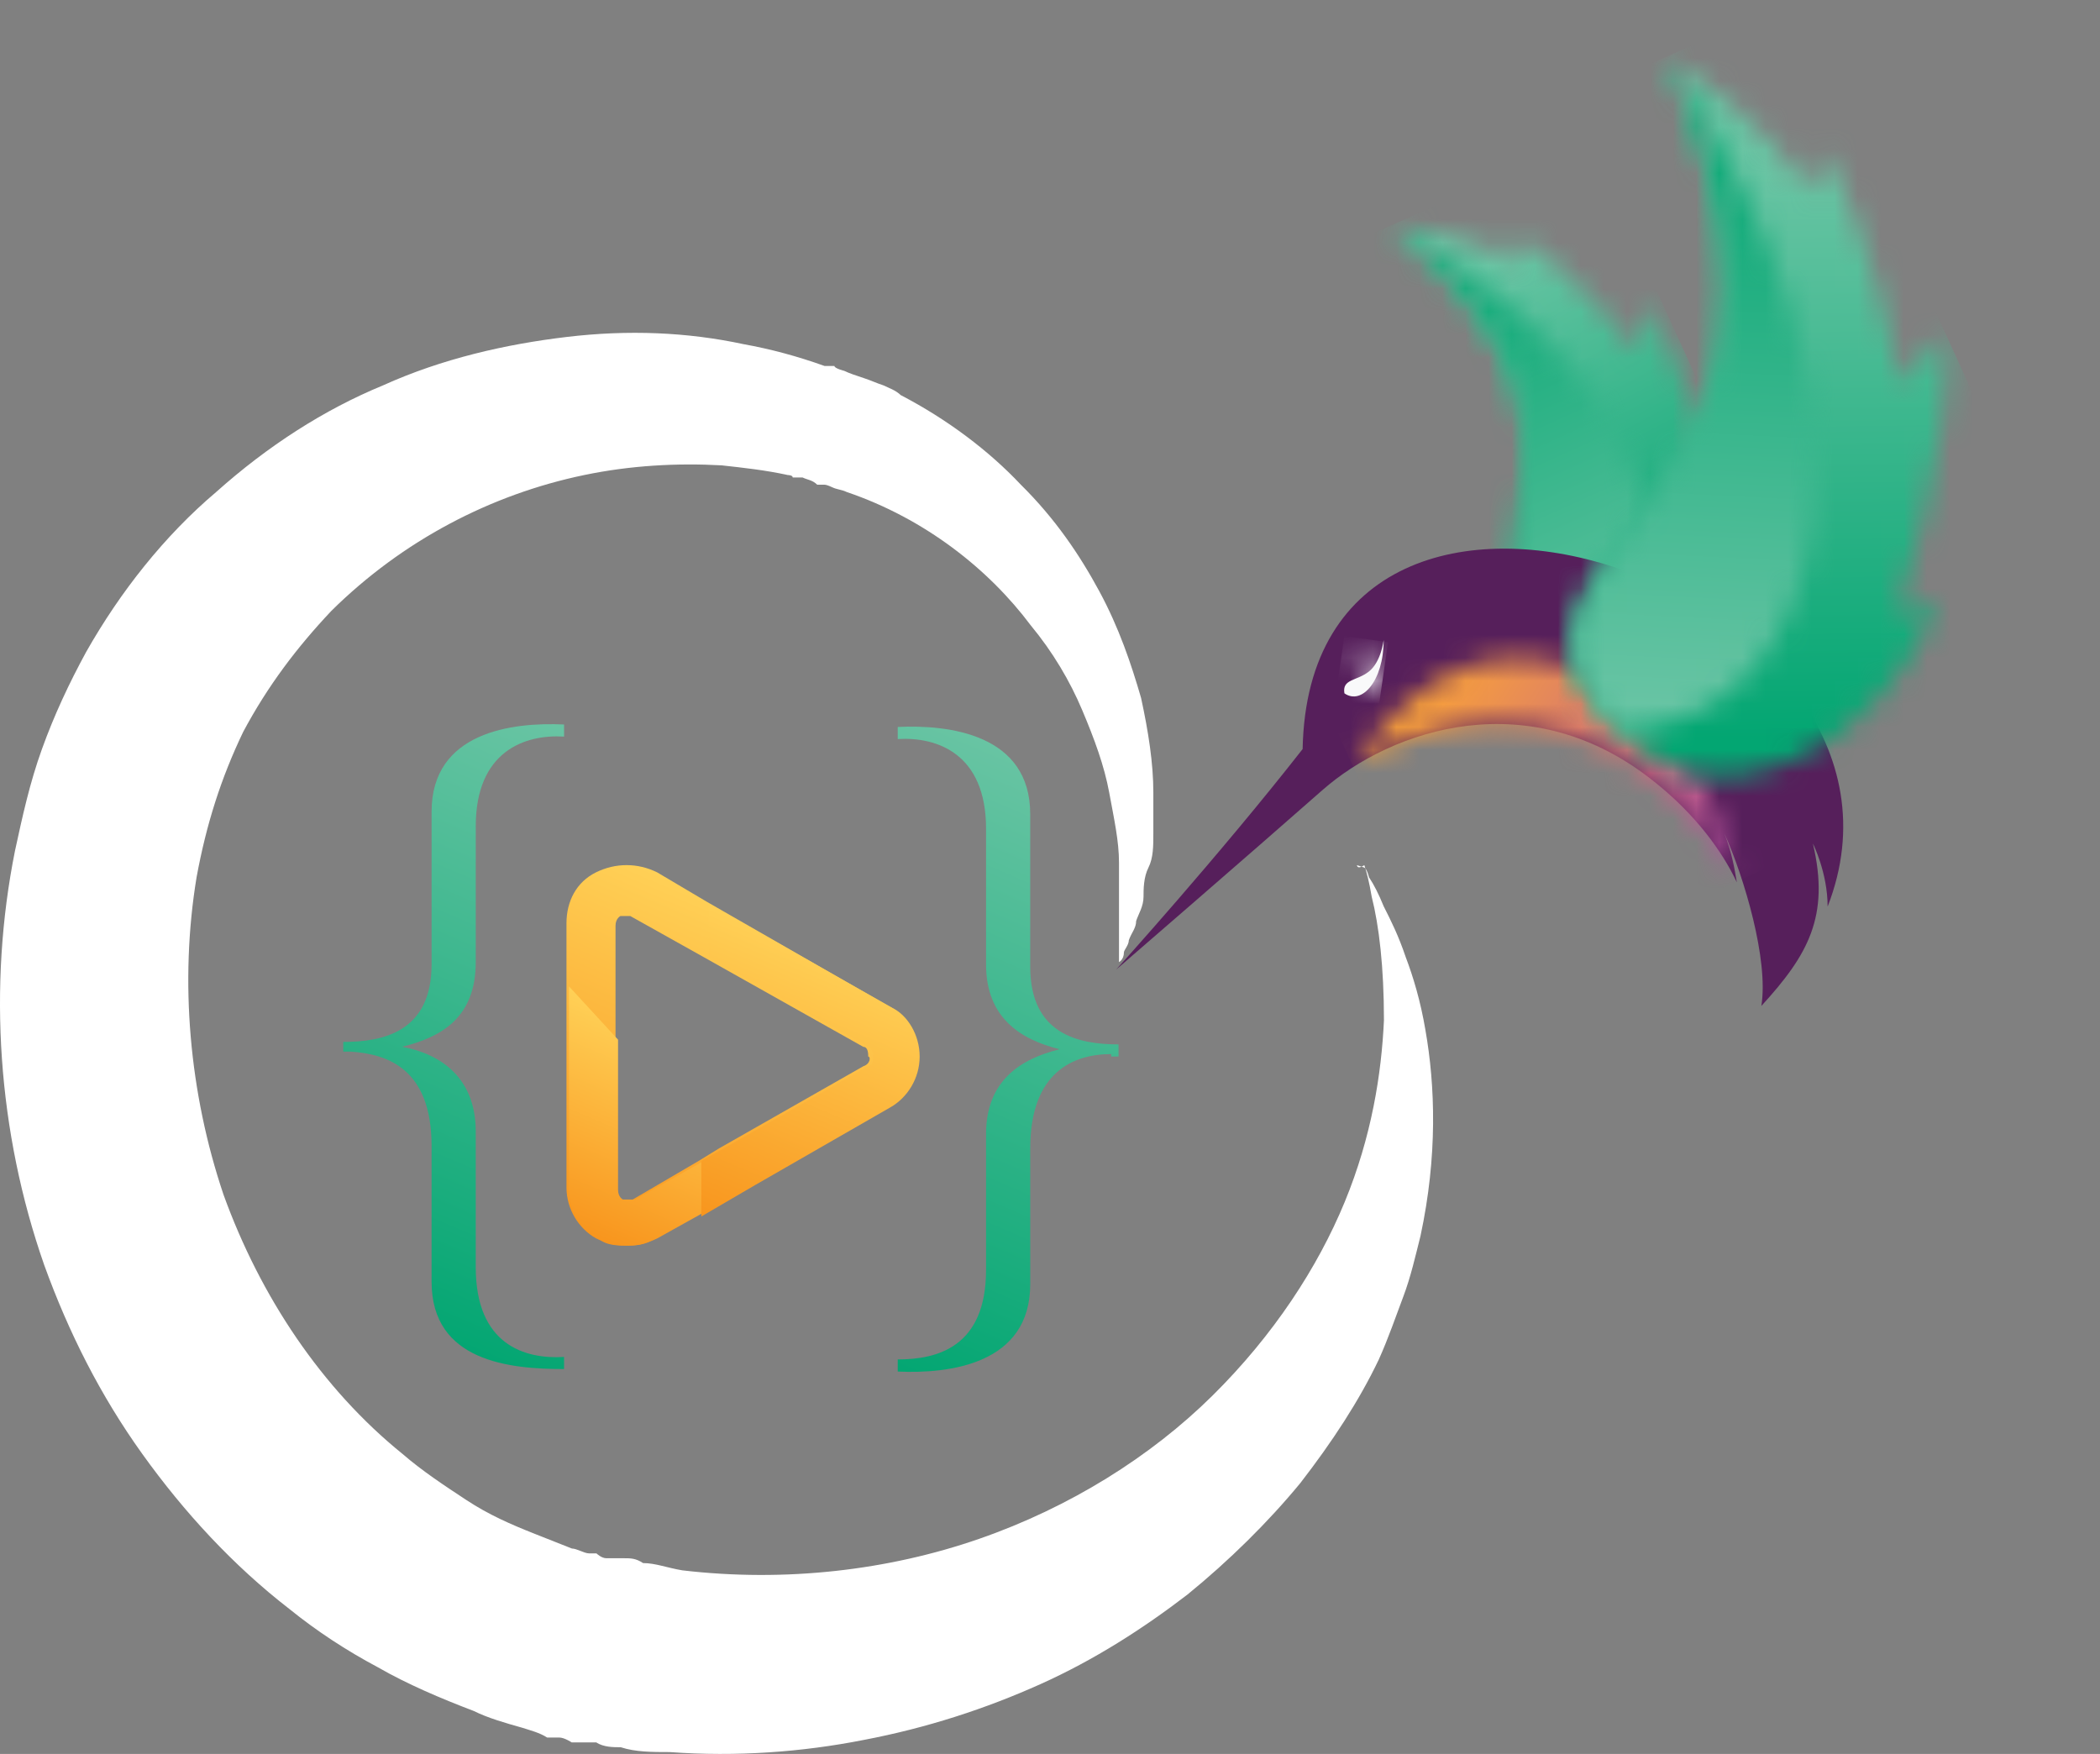 <svg width="91" height="76" viewBox="0 0 91 76" fill="none" xmlns="http://www.w3.org/2000/svg">
<rect x="0" y="0" width="91" height="76" fill="#808080" stroke="none"/>
<g clip-path="url(#clip0_746_14570)">
<path d="M59.11 37.594C59.11 37.594 59.216 37.594 59.323 38.014C59.535 38.329 59.748 38.749 59.961 39.274C60.279 39.904 60.598 40.534 60.917 41.479C61.236 42.319 61.555 43.369 61.768 44.63C62.193 47.044 62.299 50.09 61.555 53.555C61.343 54.395 61.13 55.34 60.811 56.18C60.492 57.02 60.173 57.965 59.748 58.91C58.898 60.695 57.728 62.48 56.346 64.265C54.964 65.945 53.263 67.625 51.456 69.095C49.542 70.565 47.416 71.93 45.077 72.98C42.739 74.03 40.187 74.87 37.423 75.395C34.766 75.92 31.895 76.13 29.025 75.92C28.281 75.92 27.537 75.92 26.899 75.71C26.58 75.71 26.154 75.71 25.836 75.5H24.773C24.773 75.5 24.454 75.29 24.241 75.29H23.709C23.39 75.08 22.965 74.975 22.646 74.87C21.902 74.66 21.158 74.45 20.52 74.135C19.138 73.61 17.65 72.98 16.374 72.245C14.992 71.51 13.716 70.67 12.547 69.725C10.102 67.835 7.976 65.525 6.169 63.005C4.361 60.485 2.979 57.755 1.916 54.815C-0.104 49.039 -0.529 42.739 0.651 36.859C0.97 35.389 1.289 33.919 1.821 32.449C2.352 30.979 2.99 29.614 3.734 28.249C5.222 25.624 7.136 23.209 9.368 21.319C11.601 19.324 14.046 17.749 16.597 16.699C19.149 15.544 21.913 14.914 24.57 14.599C27.228 14.284 29.78 14.389 32.225 14.914C33.394 15.124 34.563 15.439 35.733 15.859H36.158C36.158 15.964 36.583 16.069 36.583 16.069C36.796 16.174 37.115 16.279 37.434 16.384C37.753 16.489 37.965 16.594 38.284 16.699C38.497 16.804 38.816 16.909 39.029 17.119C41.048 18.169 42.856 19.534 44.238 21.004C45.726 22.474 46.789 24.049 47.639 25.624C48.49 27.199 49.021 28.774 49.447 30.244C49.766 31.714 49.978 33.079 49.978 34.339V36.124C49.978 36.649 49.978 37.174 49.766 37.594C49.553 38.014 49.553 38.539 49.553 38.854C49.553 39.274 49.34 39.589 49.234 39.904C49.234 40.219 49.021 40.429 48.915 40.744C48.915 40.954 48.703 41.164 48.703 41.269C48.703 41.584 48.49 41.689 48.49 41.689V37.384C48.49 36.439 48.277 35.494 48.065 34.339C47.852 33.184 47.427 32.029 46.895 30.769C46.364 29.509 45.62 28.249 44.663 27.094C42.856 24.679 40.092 22.474 36.69 21.319C36.477 21.214 36.264 21.214 36.052 21.109C36.052 21.109 35.839 21.004 35.733 21.004H35.414C35.201 20.794 34.989 20.794 34.776 20.689H34.351C34.351 20.584 34.138 20.584 34.138 20.584C33.181 20.374 32.225 20.269 31.268 20.164C29.354 20.059 27.334 20.164 25.315 20.584C21.275 21.424 17.448 23.419 14.365 26.464C12.877 28.039 11.601 29.719 10.538 31.714C9.581 33.709 8.943 35.704 8.518 38.014C7.774 42.529 8.199 47.359 9.687 51.77C11.282 56.18 13.94 60.17 17.448 63.005C18.298 63.74 19.255 64.37 20.212 65C21.169 65.63 22.125 66.05 23.189 66.47C23.897 66.75 24.429 66.96 24.783 67.1C24.996 67.1 25.315 67.31 25.527 67.31H25.846C25.846 67.31 26.059 67.52 26.271 67.52H27.016C27.334 67.52 27.547 67.52 27.866 67.73C28.398 67.73 28.929 67.94 29.567 68.045C34.032 68.57 38.497 68.045 42.43 66.68C46.364 65.315 49.872 63.11 52.53 60.485C55.187 57.86 57.101 54.92 58.27 52.085C59.44 49.249 59.865 46.52 59.971 44.209C59.971 41.899 59.759 40.114 59.44 38.854C59.333 38.224 59.227 37.804 59.121 37.489C58.802 37.699 58.802 37.489 58.802 37.489L59.121 37.594H59.11Z" fill="white"/>
<mask id="mask0_746_14570" style="mask-type:luminance" maskUnits="userSpaceOnUse" x="60" y="9" width="16" height="20">
<path d="M60.164 9.782C60.164 9.782 65.586 13.562 66.011 18.602C66.436 23.642 63.46 27.108 68.35 28.578C72.709 29.942 75.579 25.112 75.154 20.702L74.091 21.437C74.091 21.437 73.346 16.187 71.433 13.142L71.007 15.242C71.007 15.242 67.818 11.252 65.586 10.097L65.798 11.357C65.905 11.462 63.779 9.992 60.164 9.782Z" fill="white"/>
</mask>
<g mask="url(#mask0_746_14570)">
<path d="M66.226 32.884L78.558 27.424L68.777 6.004L56.445 11.464L66.226 32.884Z" fill="url(#paint0_linear_746_14570)"/>
</g>
<mask id="mask1_746_14570" style="mask-type:luminance" maskUnits="userSpaceOnUse" x="60" y="9" width="12" height="20">
<path d="M60.164 9.782C60.164 9.782 65.586 13.562 66.011 18.602C66.436 23.642 63.566 27.003 68.35 28.578C74.303 25.427 71.326 15.662 60.164 9.782Z" fill="white"/>
</mask>
<g mask="url(#mask1_746_14570)">
<path d="M64.95 30.149L75.793 25.319L67.289 6.629L56.445 11.459L64.95 30.149Z" fill="url(#paint1_linear_746_14570)"/>
</g>
<path fill-rule="evenodd" clip-rule="evenodd" d="M76.326 43.588C76.645 41.593 75.582 38.023 74.732 36.133C75.051 36.973 75.157 37.603 75.263 38.233C74.625 36.868 73.456 35.293 71.755 33.928C66.333 29.517 60.274 31.618 57.297 34.243C54.321 36.868 48.367 42.013 48.367 42.013C48.367 42.013 52.832 37.078 56.447 32.458C56.766 15.972 84.512 25.633 79.197 39.283C79.197 37.813 78.559 36.553 78.559 36.553C79.303 39.703 78.346 41.383 76.326 43.588Z" fill="#561F5B"/>
<mask id="mask2_746_14570" style="mask-type:luminance" maskUnits="userSpaceOnUse" x="58" y="28" width="18" height="11">
<path d="M75.252 38.223C74.614 36.858 73.445 35.282 71.744 33.917C67.066 30.137 61.964 31.188 58.668 33.182C64.515 24.152 73.445 29.508 75.252 38.223Z" fill="white"/>
</mask>
<g mask="url(#mask2_746_14570)">
<path d="M63.349 43.575L77.063 37.38L69.941 21.734L56.227 27.93L63.349 43.575Z" fill="url(#paint2_linear_746_14570)"/>
</g>
<mask id="mask3_746_14570" style="mask-type:luminance" maskUnits="userSpaceOnUse" x="68" y="2" width="17" height="32">
<path d="M72.182 2.532C72.182 2.532 76.541 10.827 73.777 17.547C71.013 24.267 64.953 26.683 70.162 31.723C74.84 36.238 81.644 32.038 83.982 26.157L82.175 26.473C82.175 26.473 84.727 19.332 84.301 14.292L82.388 16.602C82.388 16.602 81.006 9.462 78.986 6.522L78.454 8.307C78.348 8.307 76.647 5.052 72.182 2.532Z" fill="white"/>
</mask>
<g mask="url(#mask3_746_14570)">
<path d="M70.265 38.231L90.995 29.096L77.707 0.011L56.977 9.251L70.265 38.231Z" fill="url(#paint3_linear_746_14570)"/>
</g>
<mask id="mask4_746_14570" style="mask-type:luminance" maskUnits="userSpaceOnUse" x="68" y="2" width="11" height="30">
<path d="M72.183 2.532C72.183 2.532 76.542 10.827 73.778 17.547C71.014 24.163 65.061 26.578 70.057 31.618C79.625 31.513 82.389 17.232 72.183 2.532Z" fill="white"/>
</mask>
<g mask="url(#mask4_746_14570)">
<path d="M69.304 36.13L87.27 28.045L75.044 1.27L57.078 9.25L69.304 36.13Z" fill="url(#paint4_linear_746_14570)"/>
</g>
<path fill-rule="evenodd" clip-rule="evenodd" d="M59.959 27.732C59.959 27.732 59.852 28.677 59.321 29.097C58.789 29.517 58.151 29.412 58.258 30.043C59.002 30.567 59.959 29.517 59.959 27.732Z" fill="#F9F9FA"/>
<mask id="mask5_746_14570" style="mask-type:luminance" maskUnits="userSpaceOnUse" x="57" y="28" width="4" height="3">
<path d="M57.848 28.039C57.848 28.039 58.804 28.249 59.123 28.879C59.442 29.509 59.23 30.034 59.867 30.034C60.505 29.404 59.549 28.249 57.848 28.039Z" fill="white"/>
</mask>
<g mask="url(#mask5_746_14570)">
<path d="M58.256 27.558L57.848 30.364L59.742 30.635L60.15 27.828L58.256 27.558Z" fill="#F9F9FA"/>
</g>
<path d="M48.151 45.675C46.557 45.675 44.643 46.41 44.643 49.77V55.651C44.643 59.115 41.135 59.535 38.902 59.431V58.906C40.603 58.906 42.729 58.38 42.729 55.02V49.14C42.729 46.83 44.218 45.885 45.919 45.465C44.218 45.045 42.729 44.1 42.729 41.79V35.91C42.729 32.655 40.603 31.92 38.902 32.025V31.5C41.135 31.395 44.643 31.815 44.643 35.28V41.895C44.643 44.835 46.769 45.255 48.47 45.255V45.78H48.151V45.675Z" fill="url(#paint5_linear_746_14570)"/>
<path d="M14.875 45.673V45.148C16.576 45.148 18.702 44.728 18.702 41.788V35.173C18.702 31.708 22.21 31.288 24.443 31.393V31.918C22.742 31.813 20.616 32.548 20.616 35.803V41.683C20.616 44.098 19.127 44.938 17.426 45.358C19.127 45.673 20.616 46.723 20.616 49.033V54.913C20.616 58.273 22.742 58.903 24.443 58.798V59.323C22.104 59.323 18.702 59.008 18.702 55.543V49.663C18.702 46.303 16.789 45.673 15.194 45.568H14.875V45.673Z" fill="url(#paint6_linear_746_14570)"/>
<path d="M38.474 43.577L30.607 39.062L28.48 37.802C27.63 37.382 26.673 37.382 25.823 37.802C24.972 38.222 24.547 39.062 24.547 40.007V51.453C24.547 52.398 25.079 53.237 25.823 53.657C26.248 53.867 26.673 53.972 27.099 53.972C27.524 53.972 27.949 53.972 28.374 53.657L30.075 52.712L32.414 51.347L38.261 47.987C39.111 47.567 39.537 46.727 39.537 45.782C39.855 44.837 39.324 43.997 38.474 43.577ZM37.41 46.202L31.138 49.773L30.288 50.297L27.417 51.977H26.886C26.78 51.977 26.673 51.767 26.673 51.557V40.112C26.673 39.797 26.886 39.692 26.886 39.692H27.311L30.5 41.477L37.41 45.362C37.623 45.362 37.623 45.677 37.623 45.782C37.729 45.782 37.729 46.097 37.41 46.202Z" fill="url(#paint7_linear_746_14570)"/>
<path d="M32.629 51.35L28.483 53.66C28.058 53.87 27.633 53.975 27.208 53.975C26.782 53.975 26.251 53.975 25.932 53.66C25.081 53.24 24.656 52.4 24.656 51.455V42.74L26.782 45.05V51.56C26.782 51.875 26.995 51.98 26.995 51.98H27.527L31.247 49.88L32.629 51.35Z" fill="url(#paint8_linear_746_14570)"/>
<path d="M39.852 45.781C39.852 46.726 39.321 47.566 38.577 47.986L32.73 51.346L30.391 52.711V50.296L31.348 49.771L37.62 46.201C37.833 46.201 37.833 45.886 37.833 45.781C37.833 45.676 37.833 45.466 37.62 45.361L30.71 41.476V39.166L38.683 43.681C39.321 43.996 39.852 44.836 39.852 45.781Z" fill="url(#paint9_linear_746_14570)"/>
</g>
<defs>
<linearGradient id="paint0_linear_746_14570" x1="71.765" y1="27.31" x2="63.682" y2="12.008" gradientUnits="userSpaceOnUse">
<stop stop-color="#03A672"/>
<stop offset="1" stop-color="#68C4A3"/>
</linearGradient>
<linearGradient id="paint1_linear_746_14570" x1="62.233" y1="10.001" x2="70.772" y2="28.89" gradientUnits="userSpaceOnUse">
<stop stop-color="#03A672"/>
<stop offset="1" stop-color="#65C3A1"/>
</linearGradient>
<linearGradient id="paint2_linear_746_14570" x1="61.907" y1="29.749" x2="74.129" y2="37.414" gradientUnits="userSpaceOnUse">
<stop stop-color="#F9A13A"/>
<stop offset="1" stop-color="#B9539F"/>
</linearGradient>
<linearGradient id="paint3_linear_746_14570" x1="74.169" y1="32.025" x2="73.826" y2="7.527" gradientUnits="userSpaceOnUse">
<stop stop-color="#03A672"/>
<stop offset="1" stop-color="#68C4A3"/>
</linearGradient>
<linearGradient id="paint4_linear_746_14570" x1="72.926" y1="4.004" x2="71.454" y2="33.366" gradientUnits="userSpaceOnUse">
<stop stop-color="#03A672"/>
<stop offset="1" stop-color="#72C7A9"/>
</linearGradient>
<linearGradient id="paint5_linear_746_14570" x1="35.586" y1="58.055" x2="46.101" y2="33.599" gradientUnits="userSpaceOnUse">
<stop stop-color="#03A672"/>
<stop offset="1" stop-color="#68C4A3"/>
</linearGradient>
<linearGradient id="paint6_linear_746_14570" x1="16.991" y1="57.318" x2="27.401" y2="32.864" gradientUnits="userSpaceOnUse">
<stop stop-color="#03A672"/>
<stop offset="1" stop-color="#68C4A3"/>
</linearGradient>
<linearGradient id="paint7_linear_746_14570" x1="27.088" y1="54.277" x2="33.23" y2="39.837" gradientUnits="userSpaceOnUse">
<stop stop-color="#F8951D"/>
<stop offset="1" stop-color="#FFD056"/>
</linearGradient>
<linearGradient id="paint8_linear_746_14570" x1="25.741" y1="53.671" x2="29.489" y2="44.922" gradientUnits="userSpaceOnUse">
<stop stop-color="#F8951D"/>
<stop offset="1" stop-color="#FFD056"/>
</linearGradient>
<linearGradient id="paint9_linear_746_14570" x1="30.816" y1="53.026" x2="35.813" y2="41.221" gradientUnits="userSpaceOnUse">
<stop stop-color="#F8951D"/>
<stop offset="1" stop-color="#FFD056"/>
</linearGradient>
<clipPath id="clip0_746_14570">
<rect width="91" height="76" fill="white"/>
</clipPath>
</defs>
</svg>
